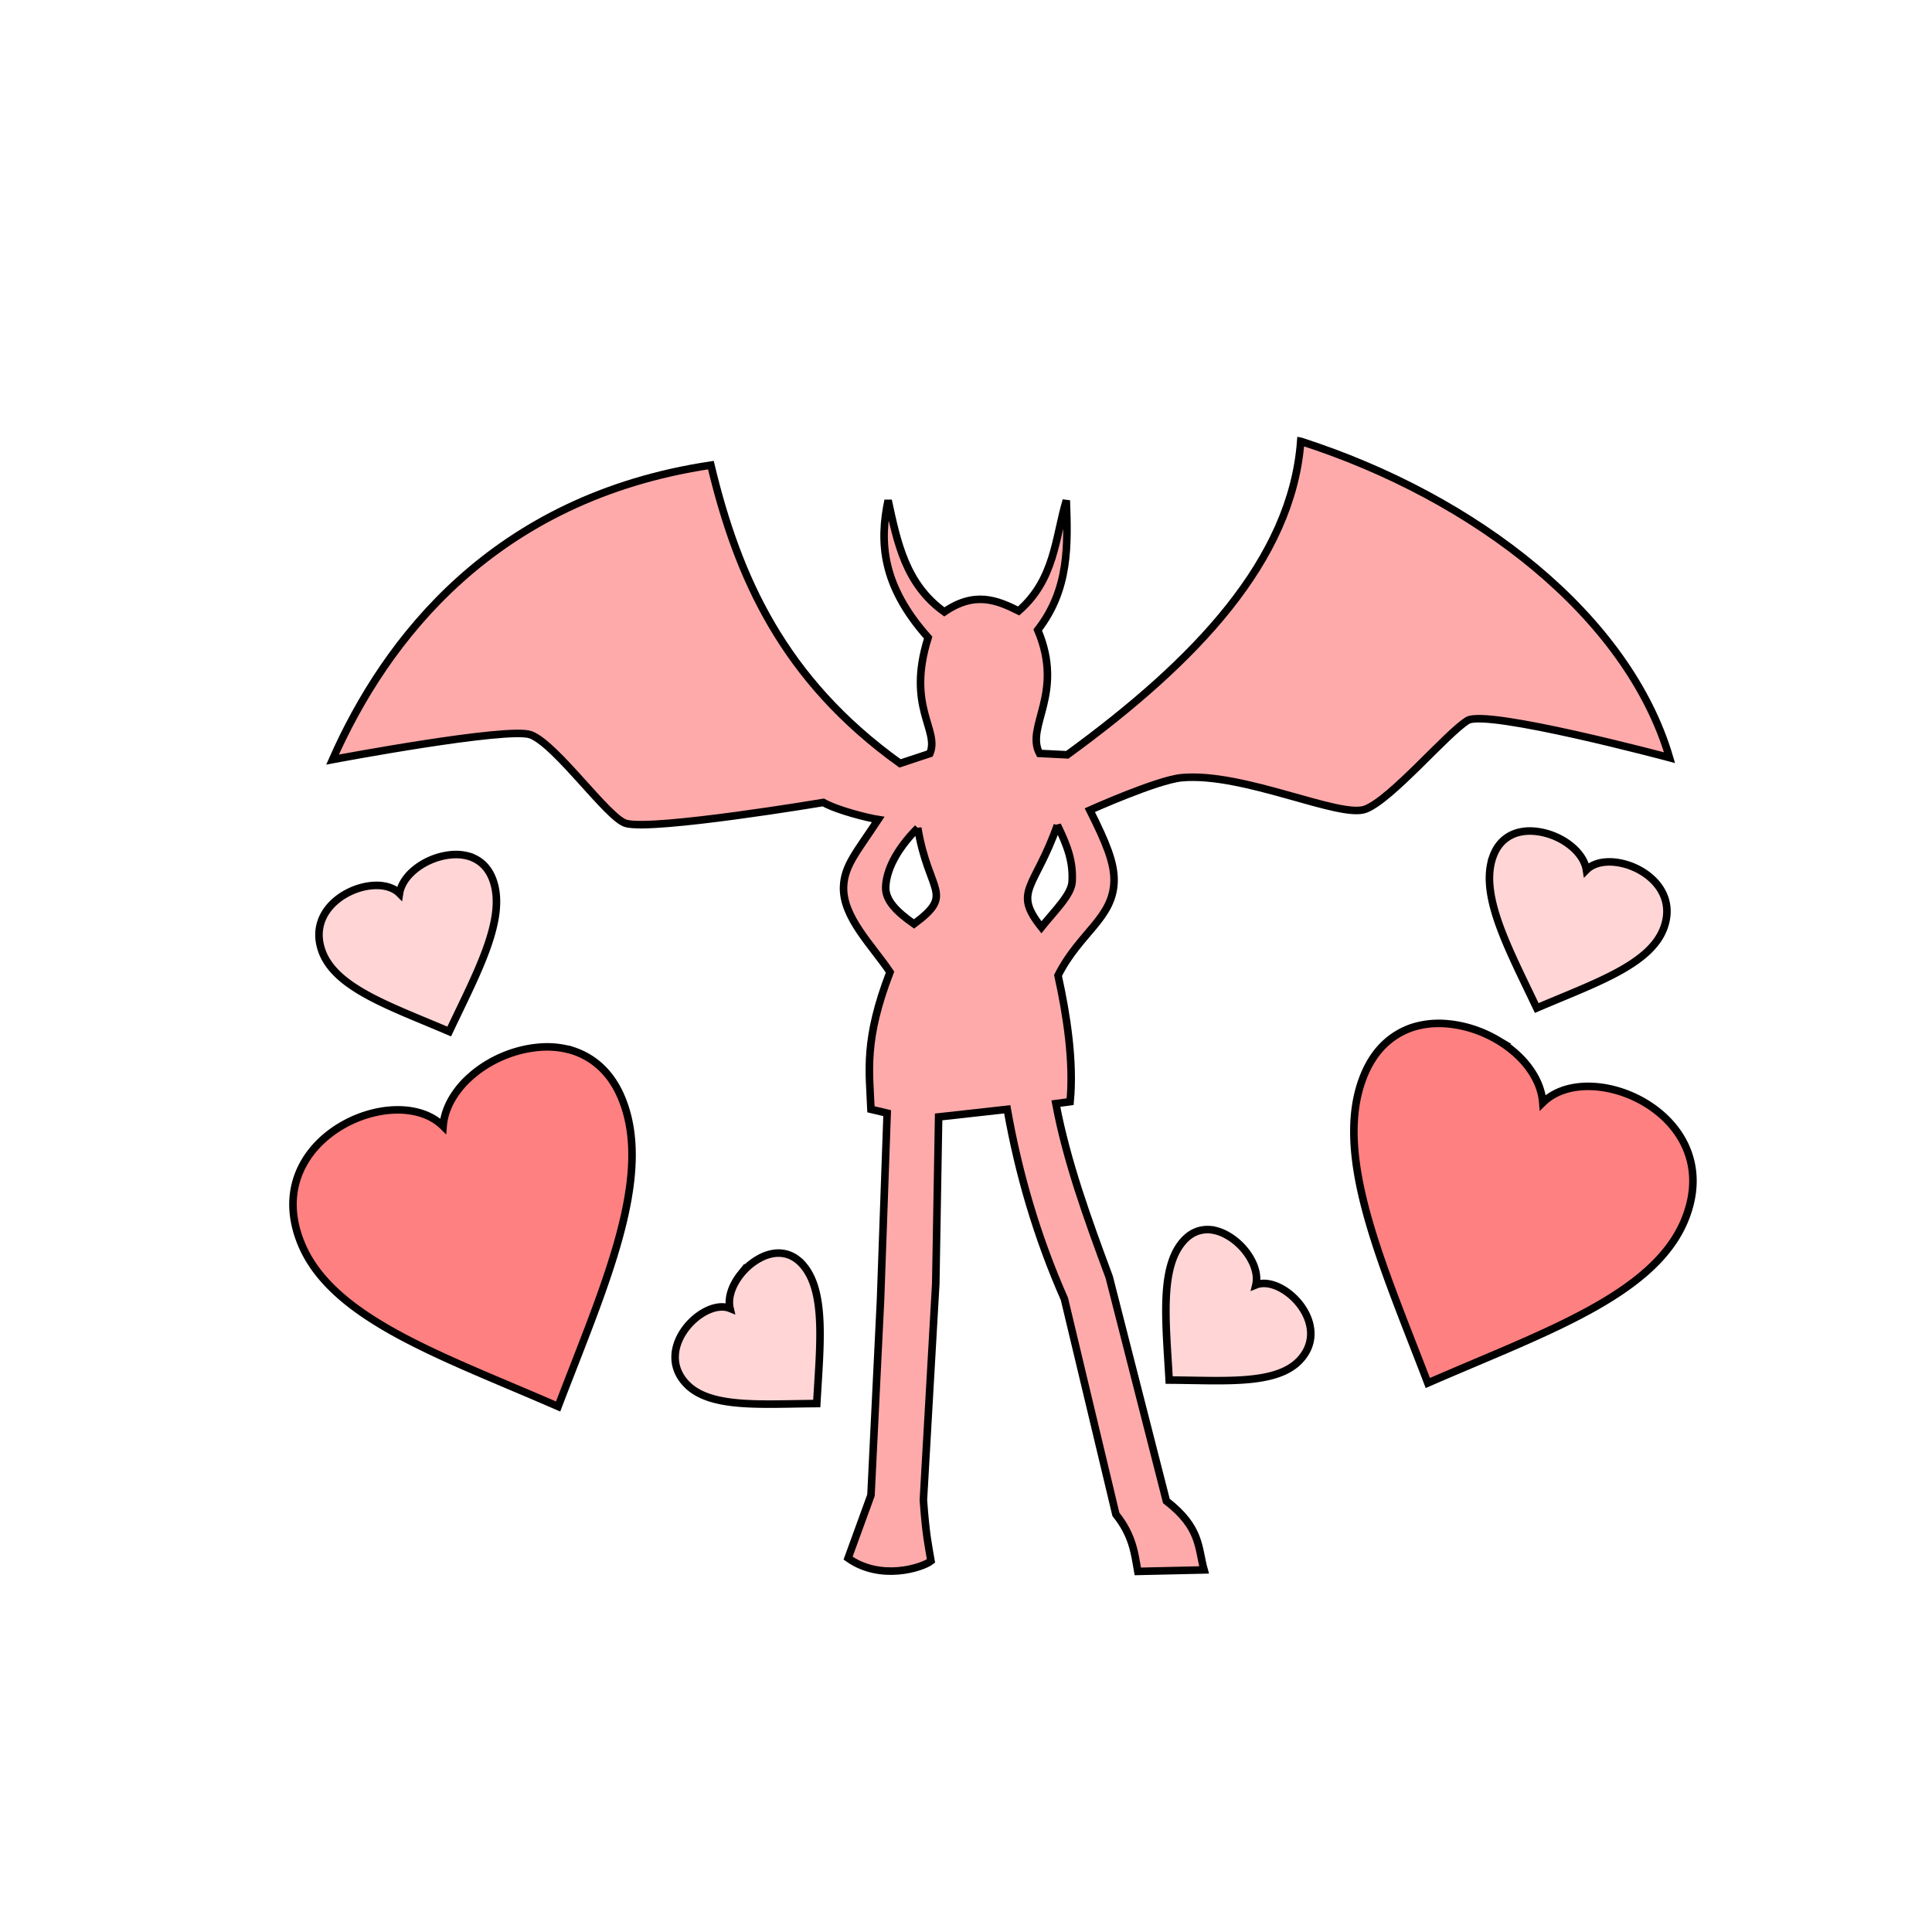 <svg xmlns="http://www.w3.org/2000/svg" viewBox="0 0 256 256">
    <defs>
        <linearGradient id="elementalFire2">
            <stop offset="0" stop-color="#fc0"/>
            <stop offset="1" stop-color="#ffdf5f"/>
        </linearGradient>
    </defs>
    <g fill-rule="evenodd" stroke="#000">
        <path fill="#faa" d="M172.354 58.476c-1.19 15.753-13.868 29.105-30.936 41.54l-3.677-.183c-1.907-3.629 3.353-7.89-.237-16.357 4.214-5.414 3.986-11.294 3.787-17.172-1.486 5.047-1.531 10.478-6.312 14.646-2.876-1.422-5.807-2.651-9.85.127-5.142-3.673-6.248-9.245-7.449-14.773-1.161 5.494-.854 11.271 5.303 18.181-2.92 9.213 1.549 12.22.228 15.364l-3.954 1.306c-15.456-11.095-21.5-24.622-25.063-39.523-28.776 4.31-43.124 23.143-50.13 39.018 0 0 23.321-4.404 26.264-3.284 3.419 1.302 10.247 11.107 12.627 11.743 3.685.984 26.137-2.778 26.137-2.778 1.932 1.078 5.946 2.056 7.273 2.26-2.798 4.257-4.486 6.086-4.589 8.89-.148 4.032 3.788 7.794 6.156 11.327-3.448 8.98-2.746 13.011-2.525 18.181l2.146.506-.885 24.875-1.261 25.758-3.032 8.334c4.31 3.06 9.78 1.288 10.987.379-.337-2.02-.673-3.356-1.01-8.082l1.64-28.662.38-22.098 9.091-1.01c1.503 8.49 3.931 16.876 7.576 25.127l6.819 28.537c2.257 2.844 2.485 5.181 2.904 7.565l8.785-.195c-.82-2.897-.386-5.571-4.998-9.137l-7.576-29.674c-2.848-7.66-5.624-15.32-7.07-22.98l1.894-.252c.513-5.365-.472-11.6-1.605-16.729 2.883-5.728 7.377-7.618 7.426-12.589.023-2.4-1.08-5.064-3.213-9.311 0 0 8.904-4 12.166-4.303 8.206-.76 21.01 5.468 24.369 4.166 3.459-1.34 10.748-10.037 13.511-11.742 2.526-1.56 26.768 4.924 26.768 4.924-5.504-18.744-25.627-34.454-48.865-41.92zm-32.249 50.87c1.35 2.754 2.113 4.845 1.956 7.495-.102 1.728-2.317 3.84-4.067 6.027-3.856-4.841-.883-5.063 2.111-13.522zm-18.498.36c1.459 8.73 4.967 8.656-.491 12.723-2.251-1.574-3.813-3.085-3.756-4.887.062-1.975 1.17-4.727 4.247-7.836z"/>
        <path fill="#ff8080" d="M180.73 142.504c1.42-3.513 3.788-5.501 6.492-6.391a11.662 11.662 0 0 1 3.81-.503c2.607.093 5.222.91 7.427 2.223a14.885 14.885 0 0 1 2.672 2.012 11.79 11.79 0 0 1 1.864 2.227c.813 1.26 1.32 2.608 1.434 4.036 6.341-6.241 24.533 1.688 18.788 15.594-4.13 9.99-18.802 14.907-34.024 21.554-6.014-15.747-12.7-30.353-8.463-40.752z"/>
        <path fill="#ffd5d5" d="M197.82 113.518c.613-1.73 1.768-2.71 3.136-3.15a6.162 6.162 0 0 1 1.954-.251c1.352.044 2.734.444 3.92 1.088a8.466 8.466 0 0 1 1.453.989c.408.339.757.714 1.042 1.094.465.62.774 1.283.883 1.985 3.063-3.076 12.752.812 10.266 7.661-1.789 4.92-9.208 7.352-16.85 10.635-3.662-7.746-7.631-14.93-5.803-20.051zM156.836 164.409c1.078-1.196 2.352-1.586 3.62-1.459a5.531 5.531 0 0 1 1.686.492c1.094.517 2.094 1.336 2.852 2.286.344.425.63.875.862 1.325.222.423.384.854.49 1.266.176.673.209 1.324.064 1.938 3.536-1.424 10.187 5.206 5.868 9.92-3.104 3.384-9.997 2.728-17.358 2.69-.424-7.637-1.288-14.923 1.916-18.458z"/>
        <path fill="#ff8080" d="M82.415 145.617c-1.421-3.513-3.788-5.5-6.492-6.39a11.662 11.662 0 0 0-3.81-.504c-2.608.093-5.222.91-7.427 2.223a14.885 14.885 0 0 0-2.672 2.012 11.79 11.79 0 0 0-1.864 2.227c-.813 1.26-1.32 2.608-1.434 4.036-6.341-6.241-24.533 1.688-18.788 15.595 4.13 9.99 18.802 14.906 34.024 21.553 6.013-15.747 12.699-30.353 8.463-40.752z"/>
        <path fill="#ffd5d5" d="M65.324 116.631c-.612-1.73-1.768-2.71-3.136-3.15a6.162 6.162 0 0 0-1.953-.25c-1.352.043-2.734.443-3.92 1.087a8.466 8.466 0 0 0-1.453.989c-.408.34-.757.714-1.042 1.094-.465.62-.774 1.283-.883 1.986-3.063-3.077-12.752.812-10.266 7.66 1.788 4.921 9.207 7.352 16.85 10.635 3.662-7.746 7.631-14.93 5.803-20.05zM106.309 167.522c-1.078-1.196-2.352-1.586-3.62-1.458a5.531 5.531 0 0 0-1.686.491c-1.094.517-2.094 1.337-2.852 2.286a7.82 7.82 0 0 0-.863 1.326 5.99 5.99 0 0 0-.49 1.266c-.175.672-.208 1.324-.063 1.937-3.536-1.424-10.187 5.207-5.869 9.92 3.105 3.385 9.998 2.729 17.359 2.69.424-7.636 1.288-14.923-1.916-18.458z"/>
    </g>
</svg>
